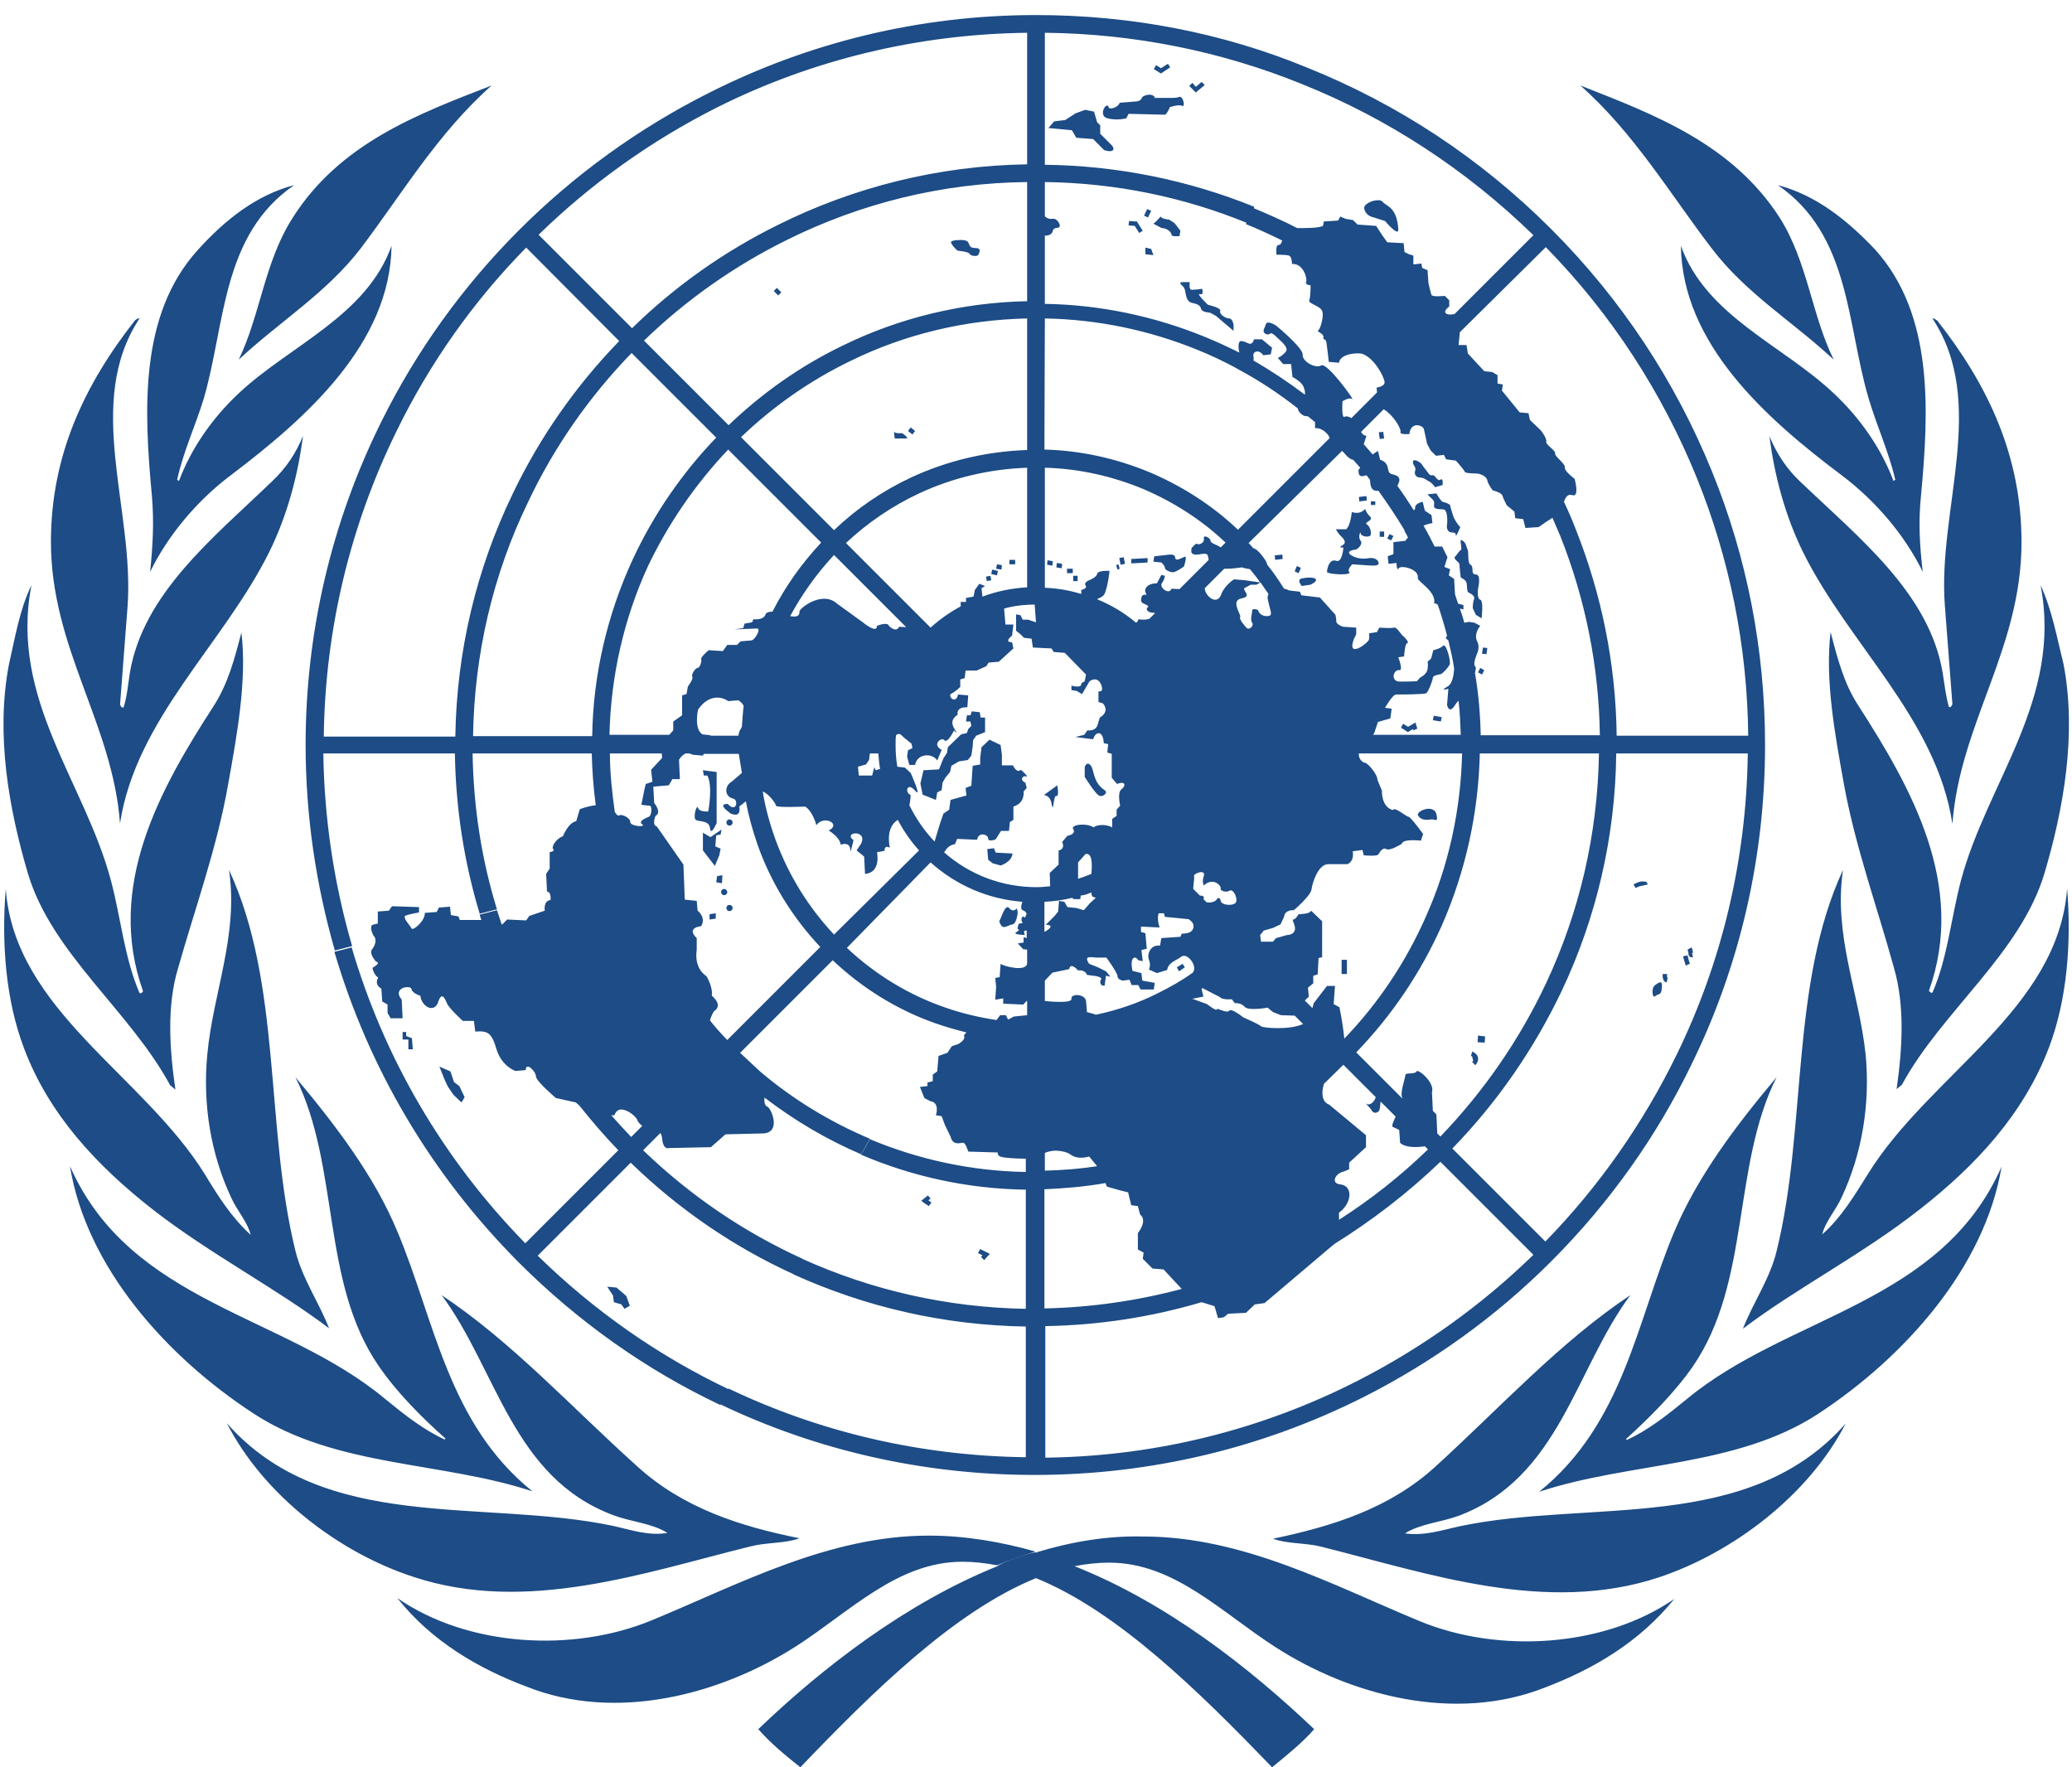 <?xml version="1.0" encoding="UTF-8"?>
<!-- Generator: Adobe Illustrator 21.0.0, SVG Export Plug-In . SVG Version: 6.00 Build 0)  -->
<svg version="1.1" id="Layer_1" xmlns="http://www.w3.org/2000/svg" xmlns:xlink="http://www.w3.org/1999/xlink" x="0px" y="0px" viewBox="0 0 467.8 399" style="enable-background:new 0 0 467.8 399;" xml:space="preserve">
<style type="text/css">
	.st0{fill:#1D4C86;}
</style>
<path class="st0" d="M233.9,3.4c-26.5,0-51.5,6.3-73.7,17.5C128.1,37,101.9,63.2,86,95.4c-11.2,22.6-17,47.5-17,72.7  c0,16,2.3,31.5,6.6,46.5l3.9-1c-4.1-14.1-6.3-28.8-6.5-43.5h29.7c0.2,12.5,2.1,24.6,5.6,36.2l3.9-1c-3.5-11.3-5.3-23.1-5.5-35.2  h26.9c0.1,4,0.4,7.9,0.9,11.7c-1.9,0.2-3.6,0.9-3.6,0.9l-0.8,2.7c-1.8,0.3-3,3.4-3,3.4c-1.5,0.5-2.7,2.4-2.2,2.9  c0.5,0.5-0.8,0.7-0.8,0.7v3.7l-0.8,1.2l0.2,4c1,0,0.8,1.9,0.8,1.9c-1.7,0.2-1.3,2.4-1.3,2.4l-3.5,1.2l-0.7,1l-4.3-0.2l-1.2,1.2l0,0  c-0.4-1.1-0.7-2.2-1.1-3.3l-3.9,1c0.1,0.4,0.2,0.8,0.4,1.2h-4.9l-0.3-0.8l-1.7-0.3l-0.2-1.9l-2.5,0.2l-0.5,1l-2.7,0.2  c0.2,1.7-2.7,4.2-3,3.5c-0.3-0.7-2.2-2.5-1.3-2.9c0.8-0.3,3-0.7,3-0.7v-1.2l-6.1-0.2l-0.7,1l-2.5,0.2v2.7l-1.2,0.3  c-0.8,0.5,0.2,2.4,0.2,2.4c1.2,1.2-0.2,3-0.2,3c-1,1,0.8,2.9,0.8,2.9c1.3,0.3-0.8,1.4-0.8,1.4c0.3,1.7,1.3,2.2,1.3,2.2  c-1,1.7,0.7,2.5,0.7,2.5l0.2,2.9l1.2,0.7v1.9l0.7,1.2h2.7l-0.2-4.2c-2.3-2.7,2-3.4,2.2-2.4s2,1.5,2,1.5c0.3,2.5,3.1,4,4,1.5  c0.8-2.5,1.5-1,2,0.2s3.6,4,3.6,4h2.5l0.3,2.4c2.8-0.2,3.7,0.2,4.8,4c1.2,3.9,4.3,4.9,4.3,4.9l2.3-0.2c0-2,2.3,0.3,2.3,1.4  s4.5,4.9,4.5,4.9l4.5,1l0.8,0.7c2.8,3.5,5.7,6.9,8.8,10.1l-21,21c-18.6-19-31.9-41.9-39.2-66.8l-3.9,1c7.7,26.2,21.8,50.2,41.6,70.1  c13.4,13.4,28.8,24.3,45.5,32.2l2-3.5c-15.8-7.5-30.3-17.6-43.2-30.2l21-21c10.9,10.6,23.4,19.1,36.8,25.2l2-3.5  c-13.2-6-25.3-14.2-36-24.5l3.9-3.9c0.2,0.4,0.4,0.8,0.4,1.4c0.3,2.5,1.5,2,1.5,2l9.5-0.2l3.3-2.9l8.5-0.2c4.3-0.2,1.7-6.1,0.8-6.1  c-0.5-0.4-0.6-1.2-0.5-2c6.8,5.2,14.1,9.5,21.8,12.8l2-3.5c-9-3.8-17.4-8.9-24.8-15.2l-4.5-4.2l20.9-20.9  c6.8,6.4,14.6,11.2,23.1,14.2c2.3,0.8,4.7,1.5,7.1,2.1c-0.4,0.4-0.7,0.7-0.5,0.9c0.3,0.8-1.3,1.7-1.3,1.7l-1.5,0.5l-1,1.5l-2,0.7  l-0.3,3.5l-1,0.7v1.5l-1.2,0.3v0.8l-1.7,0.2l1,2.5l1.3,0.7c2.3,0.3,1.3,3.2,1.3,3.2l1.3,0.2l0.7,1.9l1.3,2.7c0.5,2,2,1.5,2.7,1.4  c0.7-0.2,1.3,2,1.3,2l6.7,0.2c0,0-0.3,0.7,0.8,1c0.6,0.2,3.2,0.4,5.5,0.4v3c-12.3-0.2-24.2-2.8-35.2-7.4l-2,3.5  c11.7,5,24.2,7.7,37.2,7.9v26.9c-17.7-0.3-34.8-4.2-50.5-11.3l-2,3.5c16.3,7.4,34,11.5,52.5,11.8V329c-23.6-0.3-46.4-5.6-67.1-15.5  l-2,3.5c21.9,10.5,46.1,16,71.1,16c26.2,0,51.5-6.1,74.3-17.6c15.4-7.8,29.7-18,42.3-30.6c13.2-13.2,23.9-28.3,31.8-44.7l0,0  c10.8-22.1,16.5-46.6,16.5-71.9c0-21.5-4.1-42.4-12-61.8c-8.2-20.2-20.4-38.8-36.3-54.7c-16-16-34.6-28.2-55-36.4v0  C276.1,7.4,255.3,3.4,233.9,3.4L233.9,3.4z M231.9,7.4v29.7c-20.1,0.3-39.2,5.2-56.1,13.6c-12.2,6-23.4,13.9-33.1,23.4l-21.1-21.1  c11.9-11.6,25.5-21.3,40.4-28.8C183.4,13.5,207.2,7.7,231.9,7.4z M235.9,7.4c20.2,0.2,39.9,4.2,58.1,11.6l0,0  c19.2,7.7,36.9,19.2,52.2,34.1l-17.8,17.8c-0.6,0.1-1.3,0.2-1.7,0c-1.2-0.5,0.5-1.7,0.5-1.7v-1.4l-1-1c0,0-2.8,0.3-3-0.2  c-0.2-0.5-0.7-2.7-0.7-2.7l-0.2-2.9l-1.2-0.5l-0.2-1l-1.8,0.2v-2l-1-0.3l-1-0.5l-0.2-2l-3.7-0.2l-1.2-1.7l-1.3-2l-4.2-0.3l-1-1  l-1.7-0.3l-1.2-0.5l-0.5,0.9l-3.2,0.2l-0.2,1c-1,0.5-3.7,0.5-5.8,0.5c-3.3-1.7-6.7-3.2-10.1-4.6l-1.5,3.7c2.8,1.1,5.5,2.4,8.2,3.7  c-0.2,0.6-0.4,1-0.8,1c-0.8,0-0.5,2.2-0.5,2.2s2.2,0,2.8,0.2c0.7,0.2,0.7,1.9,0.7,1.9c2.5-0.2,3.5,3.2,3.2,4c-0.3,0.8,1,0.8,1,0.8  s0,2.7-0.3,3.4c-0.3,0.7,2.2,1.2,2.8,2.2c0.7,1-0.3,4.4-0.8,4.6c-0.5,0.2,1.3,0.7,1.2,1.5c-0.2,0.9,0.5,0,0.7,1.4  c0.2,1.3,0.5,4.2,0.5,4.2l2.3,0.2c0.3-2.2,4.6-2.3,5.3-2c2.8,1,5,5.4,5,6.4s-1.8,1.2-1.8,1.2l0.1,1.1l-5.8,5.8  c-0.6-0.4-1.2-0.5-1.5-0.3c-0.8,0.5-0.5-3.5-0.5-3.5s1.5-1,2.2-0.5c0.7,0.5-5.7-8.4-7-7.6c-1.3,0.8-4.3-0.9-4.2-2.4  c0.2-1.5-6-6.6-6-6.6s-2-1.3-2.3-0.3c-0.3,1-1,1.7,0,2.2c1,0.5,0.8-0.8,2,0.3c1.2,1.2,3.3,2.7,2.5,3.7c-0.8,1-1.8,1.4-1.8,1.4  l1.2,1.4h1.8l0.3,2.9c0,0,2,1,2.5,2.2c0.3,0.8,0.4,1.3,0.3,1.8c-3.7-2.8-7.6-5.4-11.6-7.7c0-0.3,0.1-0.6,0-0.9  c-0.3-1.2,1.3-1.7,2.2-0.3l1.7-0.2l0.3-1.5l-2.3-1.9h-1.8c0,0-0.2,1.4-1.3,0.9c-1.2-0.5-0.5-0.3-1.5-0.5c-0.9-0.1-0.7,1.7-0.5,2.6  c-2.6-1.3-5.2-2.5-7.9-3.6c-11.3-4.6-23.5-7.2-36-7.4V53.2c1.1,0,1.5-0.4,1.7-0.8c0.2-0.7,0.3-0.9,1.3-1c1-0.2-0.2-2.2-1.2-2  c-0.7,0.1-1.4-0.1-1.8-0.6v-7.7c16,0.2,31.4,3.4,45.8,9.3l1.5-3.7c-14.8-6-30.8-9.3-47.3-9.5L235.9,7.4z M263.7,14.4l-1.6,1  l-1.1-0.7l-0.5,0.9l1.3,0.8l0.3,0.2l0.3-0.2l1.8-1.2L263.7,14.4z M271.3,18.5l-1.3,1.1l-0.8-0.9l-0.7,0.7l1.2,1.2l0.3,0.3l0.3-0.3  l1.7-1.4L271.3,18.5z M111,19.3c-16.5,6.4-34.3,13-45,30c-6.3,9.9-7.2,21.7-12.1,31.9c9.2-8.6,19.8-15,27.6-25.2  C90.8,43.7,98.9,30,111,19.3L111,19.3z M356.8,19.3C368.9,30,377,43.7,386.4,56c7.8,10.3,18.4,16.6,27.6,25.2  c-5-10.2-5.9-22-12.1-31.9C391.1,32.4,373.3,25.8,356.8,19.3L356.8,19.3z M259.8,21.4c-0.8-0.1-1.9,0.3-2,0.7  c-0.2,0.7-1.2,0.8-1.2,0.8l-3.8,0.3c-0.3,1-2.3,1.7-2.5,1c-0.4-1.5-2.5,1.9-0.3,2.5s4.3,0,4.3,0l0.5-1l8.3,0.2c0.7-0.7,1-1.7,1-1.7  s2-0.7,2.8-0.3s0.2-2.4-0.7-2c-0.8,0.3-2.5,0.2-2.5,0.2h-3C260.7,21.7,260.3,21.5,259.8,21.4L259.8,21.4z M245,24.8l-2.2,0.8  l-2.3,1.5l-2.5,0.3l-1.3,1.5l5.3,0.5l1,1.7l3.8,0.3l2.5,2.5c2.2,0.7,2.7-0.3,1.3-1.5l-2.2-2.2v-1.9l-0.7-0.7l-0.7-2.4L245,24.8z   M231.9,41.1V68c-14.5,0.3-28.8,3.7-41.8,10.1c-9.5,4.6-18.1,10.7-25.6,17.9l-19.1-19.1c9.6-9.3,20.5-16.9,32.2-22.7h0  C194.3,45.9,212.7,41.3,231.9,41.1L231.9,41.1z M66.4,41.8C58,44,50.9,49.5,44.6,56.5C31.4,71.1,32.5,92.7,34.3,112  c0.5,6,0.2,11-0.4,17.1c4-8.2,10.5-16,18.2-21.8c17.2-13,36-29.8,36.3-51.8c-5.7,15.9-23,22.5-34.5,33.3  c-6.1,5.7-10.8,12.6-13.5,19.8l-0.4-0.3c1.4-6.4,4.1-12.1,6-18.3C50.9,73.2,50,53.1,66.4,41.8L66.4,41.8z M401.4,41.8  c16.4,11.3,15.5,31.4,20.5,48.2c1.8,6.1,4.5,11.9,6,18.3l-0.4,0.3c-2.7-7.2-7.4-14.1-13.5-19.8c-11.5-10.9-28.8-17.4-34.5-33.3  c0.3,22.1,19.1,38.9,36.3,51.8c7.7,5.8,14.3,13.6,18.3,21.8c-0.7-6.1-1-11.2-0.4-17.1c1.8-19.3,2.9-40.9-10.3-55.6  C416.9,49.5,409.8,44,401.4,41.8L401.4,41.8z M311.1,45.2c-1.3,0-3.3,0.9-3.1,1.9c0.2,0.9,0.8,1.7,2.2,2l2.5,0.8c0,0,3.1,3.7,3,1.9  c-0.3-5.1-2.7-5.2-3.5-6.2C312,45.3,311.6,45.2,311.1,45.2L311.1,45.2z M259,47.2l-0.7,1.5l0.9,0.4l0.7-1.5L259,47.2z M262.1,48.9  c-0.1-0.1-1,1.2-1.7,1.6c0.8,0.4,1.9,1,1.9,1c1.3,0,2.2,1,2.2,1.5c0,0.5,1.8,0.3,1.8,0.3l0.2-1.2l-1.3-1.7l-1.2-0.8  C264,49.6,262.1,49.4,262.1,48.9C262.1,48.9,262.1,48.9,262.1,48.9L262.1,48.9z M254.9,49.9l-0.1,1l1.4,0.1l1,1.6l0.8-0.5l-1.2-1.9  l-0.1-0.2l-0.2,0L254.9,49.9z M216.4,54.2c-0.9,0-1.7,0.2-1.7,0.5c0.2,0.8,1.5,1.9,1.5,1.9s2.5,0.2,2.7,0.7c0.2,0.5,1.8,0.7,2,0.2  c0.2-0.5,0.8-1.5-0.7-1.5c-1.5,0-1.2-0.8-1.7-1.4C218.3,54.3,217.4,54.1,216.4,54.2L216.4,54.2z M349,55.8  c14.9,15.2,26.3,32.9,34.1,52.1c7.4,18.3,11.4,38,11.6,58.2h-29.7c-0.2-16.2-3.4-31.9-9.2-46.5c-0.8-2.1-1.7-4.2-2.7-6.3  c0.3-0.9,0.8-1.9,1.9-1.5c1.7,0.5,0.5-3.7,0.5-3.7s-2.3-1.7-2.2-2.5c0.2-0.9-2.3-2.5-2.2-3.2c0.2-0.7-2.2-2-2-2.7  c0.2-0.7-1.2-2.5-1.2-2.5l-2.5-2.4l-0.3-1.5l-2-0.2l-4-4.9l0.2-1.4l-1.2-0.2v-1.9l-1.2-0.7l-1.8-0.2l-3.7-4l-0.3-1.9h-1.8l0.3-2.9  L349,55.8z M258.6,55.9v1.5l1.8,0.2l-0.5-1.4L258.6,55.9z M118.8,55.9l21,21.1c-9.8,10.1-18,21.8-24.1,34.6  c-8,16.6-12.6,35.1-12.9,54.7H73.1c0.3-24.3,6-47.7,16.4-68.9C97,82,106.9,68,118.8,55.9L118.8,55.9z M266.8,63.7  c-0.2,0-0.3,0.1-0.3,0.2c0,0.5,0.7,0.5,1,1.5c0.3,1,0.2,2.7,1.7,3s1.8,0.7,2,1.4c0.2,0.7,2,0.8,2,0.8l1.3,0.7l4,3.4v-1.4  c0,0-0.2-1.4-1-1.4s-2.3-1-2-1.7c0.3-0.7-2.8-1.4-2.8-1.4s-2.8-2.7-1.8-2.4c1,0.3,0.5-1.2,0.5-1.2s-2,0.3-2.5,0.2  c-0.5-0.2-0.3-1.7-0.3-1.7S267.3,63.7,266.8,63.7L266.8,63.7z M175.4,65l-0.7,0.7l1,1l0.7-0.7L175.4,65z M31.5,71.9  c-0.4-0.1-0.7,0.2-1,0.4c-11.4,14.5-19,30.5-19,50c0,24.1,13.9,41,15.6,63.6c3.6-23.6,23.4-40.5,33.7-61.3c4-8.1,6.5-17.3,7.6-26.2  c-1.5,3.8-3.8,7.3-7,10.3C48.1,121.5,32.3,134,29.3,152c-0.4,2.6-0.6,5.2-1.4,7.7c-0.6,0.2-0.6-0.4-0.8-0.6l1.7-22.2  C30.4,115.1,18.9,91,31.5,71.9z M436.3,71.9c12.6,19.1,1.1,43.2,2.8,64.9l1.7,22.2c-0.2,0.2-0.2,0.8-0.8,0.6c-0.7-2.5-1-5.1-1.4-7.7  c-3-17.9-18.8-30.4-32.1-43.1c-3.1-2.9-5.4-6.4-7-10.3c1.1,8.9,3.6,18.1,7.6,26.2c10.3,20.8,30.1,37.6,33.7,61.3  c1.7-22.7,15.6-39.5,15.6-63.6c0-19.5-7.6-35.5-19-50C437,72.2,436.7,71.8,436.3,71.9L436.3,71.9z M231.9,71.9v29.7  c-9.1,0.3-18,2.4-26.2,6.2c-6.4,3-12.3,7-17.4,11.9l-21-21c7.3-7,15.6-12.8,24.7-17.2C204.2,75.5,217.8,72.2,231.9,71.9z   M235.9,71.9c12,0.2,23.7,2.7,34.5,7.1h0c3,1.2,5.9,2.6,8.7,4.1c0.1,0.1,0.3,0.2,0.5,0.3c4.7,2.5,9.2,5.5,13.4,8.8v0  c0.2,1.2,1.5,1.7,1.5,1.7l0.8,0.1c0.5,0.4,1.1,0.9,1.6,1.3v1.4c1.2-0.3,3,1.1,3.3,2.2l-20.7,20.7c-5.9-5.6-12.7-9.9-20-13  c-7.5-3.1-15.5-4.9-23.7-5.1L235.9,71.9z M142.6,79.7l19.1,19.1c-7.7,8-14.1,17.3-18.8,27.4l0,0c-5.8,12.5-9,26.2-9.2,40h-26.9  c0.3-18.6,4.5-36.5,12.4-52.8C125,101.1,132.9,89.7,142.6,79.7L142.6,79.7z M312.4,92.4c2.3,1.4,4,4.5,3.8,5.1c-0.3,0.7,2,0.5,2,0.5  c0.3-3,3.2-2,3.3-1c0.2,1,0.7,3.2,0.7,3.2l0.8,1.5l1.2,1.2l1.8-0.2l0.5,1l2.2,0.3c0,0,1.8,2,2,2.5c0.2,0.5,2.7,0.3,3.3,0.5  c0.7,0.2,1.7,0.7,1.8,1.5c0.2,0.9,1.2,2.2,1.2,2.2s2,0.5,2.2,1.2c0.2,0.7,1,2.2,1,2.2l1.7,1.4l0.2,1.5l1.8,0.2l0.5,2l3-0.2l1.7-1.2  c0.5-0.3,1-0.6,1.4-0.9c0.6,1.4,1.2,2.8,1.8,4.2c5.6,14.1,8.7,29.3,8.9,44.9h-26.9c-0.1-4.8-0.5-9.5-1.3-14.1c0.2-0.7,0.3-1.3,0-1.5  c-0.5-0.5,0.5-2.9,0.5-2.9s0.7-1.4,0-2.7c-0.7-1.4,0.2-2.9,0.7-3.5l-1.3-0.7l-1.3-0.2l-1,0.2c-0.3-1.1-0.6-2.1-1-3.2v0l0.8,0.2v-1  l-1.2-0.3c-0.2-0.7-0.5-1.4-0.7-2.1l-0.2-3.5l-1.2-0.8l0.3-1.4l-1.3-0.5l0.7-2.2l-1.2-2.4h-1.7c-0.8-1.6-1.6-3.2-2.5-4.7  c0.2-0.1,0.4-0.2,0.7-0.3c0.9-0.2,1.2-0.3,1.3-0.3l-0.2-1.8l-1.5-1l-0.5-2c0,0-1.8,0.3-1.7,1.4c0,0.2-0.1,0.4-0.3,0.5  c-1.2-1.9-2.4-3.7-3.7-5.5c0-0.1,0.1-0.2,0.1-0.3c0.7-1.2,0.3-1.9-0.8-2.2c-1.2-0.3-1.2-0.3-1.5-1.7s-1.7-1.7-1.7-1.7l-0.5-2  l-1.2,0.8c-0.7-0.8-1.3-1.5-2-2.3l0.6-1.9c-0.7-0.1-1-0.5-1.2-0.9L312.4,92.4z M205.6,96.5l-0.6,0.8l1,0.8l0.6-0.8L205.6,96.5z   M201.8,97.2L202,99h2.5c1,0-0.8-1.2-0.8-1.2S201.6,98,201.8,97.2L201.8,97.2z M312.3,97.5l-1,0.1l0.2,1.5l1-0.1L312.3,97.5z   M164.4,101.5l21,21c-4.4,4.7-8.1,9.9-11,15.6c-0.7,0-1.4,0.1-1.6,0.7c-0.5,1.3-2.7,1-2.7,1l-0.3,0.7l-1.7,0.3l-0.3,1l-2,0.3l5-0.2  c1.3-0.2-0.5,2.9-1.3,2.7l-2.3,0.2l-0.8,0.8h-2.2l-1,1.4l-3.2-0.2c0,0-1.8,1.5-1.7,2c0.2,0.5-0.3,2-0.8,2s-1.5,1.5-1.2,2  c0.3,0.5-1,2.2-1,2.2l-0.3,1.7l-1,0.3v4.5l-2,1.4v2l-0.9,1h-13.5c0.3-13.4,3.3-26.3,8.7-38.1v0C150.8,118.4,156.9,109.4,164.4,101.5  L164.4,101.5z M303,101.8c0.7,0.6,0.7,0.9,1.6,1.6c0.3,0.2,0.6,0.4,0.9,0.4c0.5,0.6,1.1,1.2,1.6,1.8l-0.4,0.5c0,1.9,0.9,1.4,1.8,1.2  c0.3,0.3,0.5,0.7,0.8,1c0.1,1.1,0.1,2.7,1.9,2.5h0c2.1,2.9,4.1,5.9,5.9,8.9l0,0.2h0c0.3,0.5,0.6,1,0.8,1.5c-0.4,0.3-0.6,0.7-0.6,0.7  l-2.7,0.3v2.7l-1.3,0.5l0.2,1.7l1.8-0.2c0,0,0,2,0.5,1.2c0.5-0.8,4.7,0.2,4.3,2.2c-0.1,0.8,4.2,3,3.7,5.7c0.3,0,0.6,0.2,0.8,0.3  c0.8,2.3,1.5,4.7,2.1,7l-0.3,0.6c0,0,0.3,0.2,0.6,0.5c0.5,2.1,1,4.2,1.3,6.3c-0.1,1.9-0.5,3.6-1.5,4.1c-2,1.2,0.2,0.5,0.2,0.5  l-0.3,3.7c0.5,1.7,1.3,0.8,1.8,0c0.3-0.5,0.5-0.7,0.8-1c0.3,2.5,0.4,5.1,0.5,7.7H310c0.1-0.1,0.3-0.5,0.3-0.5l0.8-2.4l2.8-0.8  l0.3-2.2l-1.5-0.2c0,0,1.7-3,2.5-3s6.3,0,6.8-0.3c0.5-0.3,1.5-3,1.5-3.5s1.3-0.7,1.8-0.8c0.5-0.2,1.7-1.5,2-2.2  c0.3-0.7-0.8-4.9-1.5-4.2c-0.7,0.7-2.2,1-2.2,1l-0.5,1.9l-0.8,0.7c0,0,0.2,0.5,0,1.7s-1.7,1.9-1.7,1.9l-0.7,0.8c0,0-4,0.2-4.5,0  c-1.5-0.7-0.5-2.7,0.5-2.5c1,0.2-0.2-2.9-0.2-2.9l1.3-0.2c0,0,0.2-3,0.7-3s-0.2-1-0.8-1.5c-0.7-0.5-1.5-2.2-2.2-2  c-0.7,0.2-3.3,0-3.3,0l-0.5,1l-1.8,0.3c0,0,0.2,1.3-0.2,1.7c-1,1.2-4.8,3.7-3.2-0.5l0.5-1v-1.5l-3-0.2c0,0-1.5-0.5-1.5-1.2  c0-0.7-0.2-1.5-0.2-1.5l-3.5-3.9l-4.2-0.5l-0.3-0.8l-2.5-0.3c-0.3-0.2-0.7-0.3-1.1-0.4c-1.2-1.9-2.4-3.7-3.8-5.4  c0-0.1-0.1-0.3-0.1-0.4c-0.2-0.6-2-3.2-3-3.3c-0.4-0.4-0.7-0.8-1.1-1.2L303,101.8z M319.3,103.9c-0.2,0-0.3,0.2-0.3,0.5  c0,0.7,0.8,1,0.5,1.9c-0.3,0.8,0.3,1.5,1,1.5c0.7,0,1.2,0.3,1.8,0.7c0.7,0.3,1.2,0.8,1.7,1.5l1.7-0.5c0,0,0.2-1.7-0.5-1.2  c-0.7,0.5-1.2-1.2-1.8-1c-0.7,0.2-1-0.7-1.7-1.5c-0.7-0.8-0.5-1-1.3-1.5C319.9,104,319.6,103.9,319.3,103.9L319.3,103.9z   M231.9,105.6v27c-3.5,0.2-6.9,0.9-10.1,2.1h0l-0.2-1.9l0.8-0.5l-1.3-0.5l-1,1.4l-0.3,1.5l-1.7,0.3v0.9h-1.2v1  c-2.4,1.3-4.7,2.9-6.8,4.8l-19.1-19.1c4.9-4.6,10.5-8.4,16.5-11.2h0C215.2,107.8,223.5,105.9,231.9,105.6L231.9,105.6z M235.9,105.6  c7.7,0.2,15.2,1.9,22.2,4.8c6.8,2.9,13.1,6.9,18.6,12.1l-1.1,1.1c-0.5-0.5-2.3-0.9-2.3-1.5c0-0.7-1.7-1.5-1.5-0.5  c0.2,1-1.2,1.5-1.5,1.2c-0.3-0.3-1.3,1-1.3,1c0,0.5-0.3,1.2,0.7,1.4c1,0.2,2.8-0.7,3,0.3c0.1,0.3,0.1,0.6,0.2,0.9l-6.6,6.6  c-0.9,0-1.8-0.1-1.8-0.1c-0.5,1.5-2.8-0.2-2.2-1.2c0.7-1,0.7-1.7,0.7-1.7l-0.8-0.2l-1,1.9c-2.3,0-3,1.4-2.5,2.2c0.5,0.9-0.7-0.2-1,1  s0.2,1.2,1.2,1.7c1,0.5-0.5,0.5,0.2,1.3c0.4,0.5,1.4,0.4,1.7,0.5l-1.3,1.3c-1.2,0.4-2.5,0.1-2.5,0.1c0,0.3-0.2,0.6-0.5,0.8  c-2.6-2.2-5.6-4-8.8-5.3c0.5-0.4,1.4-0.4,1.8-1.5c0.7-1.9,1-4.9,1-4.9s-2.7-0.2-2.8,0.7c-0.2,0.8-1.8,1.4-1.8,1.4s-1.3,0.5-0.8,1.2  s-1,1-1,1s0.1,0.5,0,0.9c-2.6-0.8-5.4-1.3-8.2-1.4L235.9,105.6z M324.3,111.4l-2,0.2c0.5,0.7,1.5,1.2,1.5,1.9c0,0.7-0.3,1.2,0.7,1.4  c1,0.2,1.7-0.2,2,0.7c0.3,0.8,0.3,2.2,0.2,2.9c-0.2,0.7,0.2,1.7,1,1.7s1,0.2,1,0.7s1-1.9,1-1.9c-0.8-0.7-1.5-2.2-1.5-2.2  s-0.8-2.4-0.8-2.7c0-0.3-1.2-0.7-1.7-0.8C325.1,112.9,324.3,111.4,324.3,111.4L324.3,111.4z M308.5,112l-1.7,0.2l0.1,1l1.7-0.2  L308.5,112z M309.5,113.2v0.8h1v-0.8H309.5z M308.2,114.9c0,0-1,1.4-3,0.7c0,0-0.3,3.2-1.3,3.9h-2.3c0,0,0.5,0.9,1,1.4  c0.5,0.5,1.7,1.5,0.5,2.2c-1.2,0.7,0.2,0.5,0.2,0.5s-0.2,3.6-1.7,3c-1.5-0.5-2,1.9-2,2.5s5.9,0.9,5,0c-0.5-0.5,0.7-1.7,0.7-1.7  s4,0.3,4.8,0.3s1.5-0.2,1-1c-0.5-0.9-2-0.7-2-0.7s-2,0.5-3.8-0.5c-1.8-1,0.3-1.4,0.7-1.4s1.8-1.2,1.2-2c-0.7-0.8,0-2.4,0-1.7  c0,0.7,1.8,1,2.2,0.5c0.3-0.5,0-2-0.8-2.5c-0.8-0.5,1.5-0.8,0.8-1.7C308.5,115.9,308.2,114.9,308.2,114.9L308.2,114.9z M311.5,120  v1.2h1V120H311.5z M313.7,120.6l-0.5,1l0.9,0.4l0.5-1L313.7,120.6z M329.9,121.9c-0.4,0.1,0.3,2-0.1,2.3c-0.5,0.3-0.8,1-1.3,1.5  c-0.5,0.5,1,1.2,1,1.7c0,0.5,0.3,3,0.3,3s1.2,0.5,1.3,1.2c0.2,0.7,0,2,0.5,2.2c0.5,0.2,1.5,0.8,1.2,1.5c-0.3,0.7-0.3,2-0.3,2  l0.7,1.5l1.3,0.8c0,0,0.5-4-0.3-4.2c-0.8-0.2-0.5-2.5-0.5-2.5s0.8-3.2-0.5-3.2s-0.3-1.7-1.2-2.2c-0.8-0.5-0.3-2.9-0.7-3.5  c-0.3-0.7-0.3-1.5-1.2-2C330,121.9,329.9,121.9,329.9,121.9z M289.5,125.2l-1.7,0.2l0.1,1l1.7-0.2L289.5,125.2z M264.3,125.2  c-0.5,0-1,0.1-1,0.1l-2.7,0.3l-0.2,1.2l1.8,0.2c0,0,0.8,0.7,0.8,1.2c0,0.5,1.2,1,1.8,1c0.7,0,2.5-1.3,2.5-1.3s0.8-2.4,0.2-2.2  c-0.7,0.2-2,1.2-2.2,0.2C265.4,125.4,264.8,125.2,264.3,125.2L264.3,125.2z M188.3,125.3l16.3,16.3l-1.6-0.1  c-0.7,1.5-2.3-0.2-2.3-0.2c-0.3-1-2.7,0-2.7,0c0,1.9-3.2-0.8-3.2-0.8l-5.8-4.2c-3.3-3-8.3,0.9-8.5,1.7c0.1,1.3-1,1.3-2.1,1.1  C181.1,134.1,184.4,129.5,188.3,125.3L188.3,125.3z M253.7,125.8l-1,0.2l0.3,1.5l1-0.2L253.7,125.8z M259.1,126l-3.7,0.2l0,1  l3.7-0.2L259.1,126z M227.9,126.4v1h1.3v-1H227.9z M236.5,126.5l-0.1,1l1.2,0.2l0.1-1L236.5,126.5z M238.6,127.1l-0.1,1l1.2,0.2  l0.1-1L238.6,127.1z M225.1,127.4l-0.2,1l1.2,0.2l0.1-1L225.1,127.4z M252.5,127.4l-0.5,0.2l0.3,1l0.5-0.2L252.5,127.4z   M292.8,127.8l-0.5,1.2l0.9,0.4l0.5-1.2L292.8,127.8z M280.4,128.1c0.6,0.2,1.2,0.3,1.8,0.4c0.8,1,1.6,1.9,2.3,3l-2.1-0.3l-1.3-0.2  l-2.5-0.2c-2.5,1.7-3,3.7-3,3.7c-1.1,2.2-3.6-0.1-3.6-1.7l4.4-4.4c0.3,0,0.5,0,0.8,0C278.3,128.4,280.4,128.1,280.4,128.1  L280.4,128.1z M240.9,128.4v1h1.3v-1H240.9z M224,128.6l-0.2,1l1.3,0.3l0.2-1L224,128.6z M223.6,130l-1,0.2l0.2,1l1-0.2L223.6,130z   M243.3,130l-1,0l0,1.2l1,0L243.3,130z M295.7,130.4c-0.7,0-1.3,0.1-1.8,0.2c-0.8,0.2-0.7,0.8,0,1.7l2-0.3c0,0,1.5-0.7,1.2-1.2  C296.9,130.5,296.3,130.4,295.7,130.4L295.7,130.4z M284.6,131.5c0.6,0.9,1.2,1.8,1.8,2.6c-0.2,0.4-0.3,1-0.1,1.5  c0.5,2.5,1.3,3.5-0.3,3.5c-1.7,0-2-1.4-2-1.4s-1.3-0.5-1.3,0.2c0,0.7-0.5,2,0,2.7c0.5,0.7-0.7,1.7-1.2,1.2c-0.5-0.5-1.8-2-1.5-2.5  c0.3-0.5-2.3-3.7,0.3-4.2c2.7-0.5-0.2-2,0.8-2.4l1.3-0.7h1.3L284.6,131.5z M7.1,132.1c-2.7,5.6-3.7,11.9-5.1,18  c-3,15.8,0,32.5,4.3,47.1c5.4,18.1,23.1,31.1,32.1,47.8l1.2,1c-1.3-9-2-18.8,0.6-27.4c3.9-13.8,8.8-27.2,11.3-41.5  c2-11.1,4.3-23.6,3-34.3c-1.5,5.8-3,11.5-6.2,16.5c-12.1,18.7-24.5,40.7-16,64.5c-0.2,0.3-0.5,0.6-0.8,0.4  c-3.4-7.9-4.2-16.8-6.4-25.2C19.2,176.6,2.1,157.9,7.1,132.1L7.1,132.1z M460.7,132.1c5,25.8-12.1,44.5-18,66.8  c-2.2,8.4-3,17.4-6.4,25.2c-0.3,0.2-0.6-0.2-0.8-0.4c8.5-23.8-3.9-45.7-16-64.5c-3.2-4.9-4.7-10.7-6.2-16.5c-1.3,10.8,1,23.2,3,34.3  c2.6,14.3,7.5,27.7,11.3,41.5c2.5,8.6,1.9,18.3,0.6,27.4l1.2-1c9-16.6,26.8-29.6,32.2-47.8c4.3-14.5,7.3-31.3,4.3-47.1  C464.4,144,463.3,137.7,460.7,132.1L460.7,132.1z M233.6,136.5l0.3,4l-1.8-0.6h-1.2l-0.5-1l-1-0.2v3.7l1,0.8l0.8,0.8l1.7,0.2l0.3,2  l4.2,0.2l0.5,0.8l2.5,0.2l4.8,4.9l-0.3,1.5l-0.8,0.5c0.3,1.2-2.2,0.5-2.2,0.5v1l1.2,0.2l1.2,0.7l1.7-2.9c1.8-1.2,2.7,0.5,2.8,1.5  c0.2,1-0.8,0.8-0.8,0.8v2.4l1,0.3c1.7,2-0.7,3.2-0.7,3.2l-0.5,1.7c-0.5,1.5-2.3,1.2-2.3,1.2l-0.7,1l-2,0.5l4,0.5  c0.4-1.4,1.4-1.7,1.9-1c0.5,0.7,0.5,1.9,0.5,1.9l1,0.2l-0.2,1.9l1,0.3v5.4l1.2,1.4c2-0.8,2,0.5,1,1.2c-1,0.7-0.3,3.7-0.3,3.7  l-0.8,0.9v1.4l-1,0.7v1.9c-1.7-0.9-3.7-0.5-4.2,0c-1.5-1-4.7-0.7-4.7,0.2c1,1.4-1.2,1.7-1.2,1.7l-1.2,1.4c0.8,1.7-0.8,1.9-0.8,1.9  v3.2l-2,1.9l0.1,3c-1,0.1-2,0.2-3.1,0.2c-7.8,0-15.1-2.8-20.9-7.9c0.1,0,0.2-0.1,0.3-0.3c0.8-1.4,2.2-1.5,2.2-1.5l0.5-1.2l4.5,0.2  c0.3-1.9,2.5-1.2,2.5-0.3c0,0.9,1.7,0.2,1.7,0.2l1.2-1.9h1.8l0.2-2l0.8-0.5v-3c2.7-0.8,2.3-3.4,2.3-3.4l0.7-0.8l-0.3-1.2  c-1.3-0.5-0.7-1.7,0.2-1.4c0.8,0.3-1.2-1.5-1.2-1.5c-1,0.9-1.8-1-1.8-1h-2.5v-2.4l-0.3-2.2l-2.5-1.2l-1.8,1.7l-0.3,2.4v1.5l-1.7,0.3  l-0.3,4.5l-1.3,0.5l0.2,1.7l-1.8,0.5l-1.8,0.5l-0.3,2.2l-1.3,0.9l-0.7,2L211,190c-2.3-2.4-4.2-5.2-5.7-8.2c0.3-1.2,0.3-2.3,0.3-2.3  c-1.5-0.7-0.7-3,1-1c1.7,2-1-4-1-4l-1.3-1.2l-1.7-0.2c-0.3-1.6-0.4-3.3-0.4-5c0-0.7,0-1.4,0.1-2.1c0.5-0.5,1-0.2,1-0.2l1,0.9  l1.5,1.2l0.2,1l-1,0.5l-0.2,1.4l0.5,1.9h1.3c0.5-2.7,4-2.7,5-1l1-2.4c-2.3-1.2,0-3,0.6-2.2c0.7,0.9,2.2-2.2,2.2-2.2s1.2,1.5,0-0.5  c-1.2-2,0.8-3,0.8-3c-0.3-2,2.2-1.7,2.2-1.7l0.2-2.7l-2.3-0.2c-0.5,2.4-2.5,0.3-1.5-0.2c1-0.5,2-1.5,2-1.5v-1.7l1-0.3l0.2-1.7h2.5  l2.2-1l0.5-0.8l2.3-0.2l3.3-3l-0.3-1.4c-2,0,0-1.5,0-1.5l0.3-2.5h-1.8l-0.3-3.6C228.8,136.8,231.2,136.5,233.6,136.5L233.6,136.5z   M334.8,146.2l-0.2,1.4l1,0.1l0.2-1.4L334.8,146.2z M334.2,150.8l-0.5,1l0.9,0.5l0.5-1L334.2,150.8z M161.7,157.5  c1.6-0.1,2.7,0.8,2.7,0.8l2.3-0.2c0.6,0.4,1,0.8,1.2,1.3c-0.2,1.6-0.3,3.1-0.4,4.7c-0.2,0.4-0.4,0.7-0.4,0.7  c-0.2,0.3-0.3,0.8-0.4,1.3h-6.3l0-0.1l-1.8-0.2c-2-1.2-1-5.6-1-5.6C159,158.2,160.4,157.6,161.7,157.5L161.7,157.5z M219.4,160.6  l-0.3,0.9h-0.8l-0.2,1.4h1l0.2,1l-0.7,0.7l-0.3,0.9l-1.3,0.3l-3,2.9l-0.2,1.3l-0.8,1.2l-1,2.5l-3.5,0.2l-0.7,3l0.5,2.5l3,1.2  l0.3-1.7l1-0.5l0.2-1.7l0.7-1.2l1-1.2l0.3-1.4l1.7-1l2-0.3l0.8-1l0.3-2l0.1-1.5l0.7-1l2-0.8V162h-1l-0.2-1.2L219.4,160.6z   M323.7,161.6l-0.2,1l1.8,0.3l0.2-1L323.7,161.6z M319.6,163.1l-0.5,0.3l-1.2,0.7l-1.1-0.7l-0.5,0.9l1.3,0.8l0.2,0.2l0.2-0.1l1-0.6  l0.1,0.3l0.9-0.4l-0.3-0.9L319.6,163.1z M306.8,170.1h23.3c-0.3,12.7-3,25.3-8.2,36.9c-4.5,10.2-10.7,19.5-18.4,27.5  c-0.3-3.4-1.1-7.1-1.1-7.1l-1.3-0.7l0.3-4.1h-1.8l-3,3.9l-0.3,1.1l-1.7-1.7l0.9-0.9l-0.2-2l1.2-1v-1.7l1-0.3l0.2-3.7l0.8-0.2V208  l-2.5-2.4c-0.2,0.8-2.8,0.8-2.8,0.8s-0.7,1.2-1.2,1.2s0.7,1.5,0.3,2.5c-0.3,1-1.7,1-1.7,1l-2.5,0.7l-0.7,0.8h-2.7l-0.2-1.5  c0.3-0.3,0.5-0.6,0.8-1l2.1-0.6l1.7-0.8l0.8-1.7c0.2-1.7,2.2-1.5,2.2-1.5s3.8-3.2,4-4.7c0.2-1.5,1.5-5.7,3.8-5.7h4.3  c1.7-0.7,1.2-2.9,1.2-2.9l2.2-0.3l0.3,1.2c0,0,3,0.3,3.3-0.2c0.3-0.5,1-1.7,1.8-1.2c0.8,0.5,3.5-1.2,3.5-1.2  c0.2-1.2,4.3-0.7,4.3-0.7l0.5-1.5c0,0-2.8-3.9-3.3-3.9s-3.2-2.4-3.5-1.5c-2.7-0.7-2.5-4.4-2.5-4.4l-1-2.4c0-1.4-2.5-4.2-3-3.9  C307,171.7,306.7,170.8,306.8,170.1L306.8,170.1z M334.1,170.1H361c-0.3,18.5-4.5,36-11.9,51.8h0c-6,12.8-14.1,24.5-23.9,34.7  l-0.7-0.7l-0.2-4.3l-0.8-0.8l-0.2-4.2c0.7-2.2-3.2-5.4-3.5-4.7c-0.3,0.7-2.5,0.2-2.5,0.8c0,0.7-1.3,4-0.7,5.2c0,0.1,0,0.1,0.1,0.2  l-10.5-10.5c8.2-8.5,14.6-18.1,19.3-28.6v0C330.9,196.7,333.8,183.5,334.1,170.1L334.1,170.1z M364.9,170.1h29.7  c-0.3,24.3-6,47.4-16,67.9h0c-7.6,15.6-17.6,29.9-29.7,42.3l-21-21c10.3-10.6,18.5-22.6,24.7-35.6h0  C360.4,207.2,364.7,189,364.9,170.1z M137.7,170.1h11.7l0.1,1l-2.5,2.7l0.3,2.7l-1.5,0.5l-0.3,1.2l-0.7,3.5l1.7,0.2  c0.8-0.3,0.7,2.2,0,2.5c-0.7,0.3-2.5,1-1.5,1.7c1,0.7-2.7,0.5-2.7-0.5s-2-1.9-2.5-1.5c-0.3,0.2-0.7-0.3-1-0.8  C138.2,178.9,137.7,174.6,137.7,170.1L137.7,170.1z M154.8,170.1h0.8c0.4,0.1,0.8,0.3,0.8,0.3l2.3,0.2l0.2-0.4h7.9l0.7,4.3l-2.2,1.9  c-1.8,1-1.8,3.4,0.2,3.9c1.3,0.2,0.8,3.4-1.2,1.2c-3,0,1.7,2.7,0.3,2c3,1.5,2.3-1.4,2.3-1.4l1.5-1.2c0.6,3.3,1.5,6.5,2.6,9.7  c3,8.6,7.9,16.5,14.2,23.2l-21,21c-1.4-1.4-2.7-2.9-3.9-4.4c0.2-1,0.9-2.1,0.9-2.1c2.2-1.4-0.5-3.5-0.5-3.5c0.3-2-1.2-4.4-1.2-4.4  c-3-2-2.2-5.9-2.2-5.9v-2.7c-2.5-2.4,1-2.7,1-2.7c1.2-2-0.8-3.5-0.8-3.5l-0.2-2.2l-2.7-0.3l-0.3-7.9l-6-8.6  c-1.2-0.3-0.3-2.4-0.3-2.4c1.5-0.8-0.3-2.9-0.3-2.9l-0.2-3.7l3.5-0.3l0.8-1.4h1.7l-0.2-4.4C153.9,170.6,154.4,170.3,154.8,170.1  L154.8,170.1z M196.4,170.1h1.9c0.1,1.2,0.2,2.4,0.4,3.5l-1,0.3l-0.3-0.7l-0.5,1.9h-3l-0.2-2l1.8-0.5l0.7-1L196.4,170.1z   M245.7,172.4c-0.3,0-0.6,0.2-0.8,0.8v2.2c0,0,2.3,3.7,3.2,4.2c0.8,0.5,2.2-0.6,1.3-1.2c-2.5-1.7-2.3-3.9-3-5.4  C246.2,172.8,246,172.5,245.7,172.4z M158.7,173.9l0.2,1.2h0.8c1.3,2.4,0.2,8.1,0.2,8.1s-2,0.2-2.3-0.8c-0.3-1-1.2,2.2-0.5,2.7  c0.7,0.5,3,0,3.2,1.9c0.2,1.9,1.5-1.2,1.5-1.2v-11.5L158.7,173.9z M238.7,177.3l-3,2.2c1.5,0.2,1.7,1.7,1.8,2.4  c0.4,1.5,0.3-2.4,1-2.2C239.2,179.9,238.7,177.3,238.7,177.3z M172.2,178.7c1.4,0.5,3,2.8,3,3.2c0,0.5,6.6,0.2,6.6,0.2  c1.8,1.2,2.5,4.2,2.5,4.2c1.8-2.4,5.7-0.2,2.8,1.2c2.7,1.7,2.7,3.2,2.7,3.2c2.2-0.7,2.2,1,2.2,1.5c0,0.5,0.7-2.5,0.7-2.5  c-2.5-1.9,3.3-2.5,1.7,0.8l-1,1.5l1.7,1.4l0.2,3.9c3.7-0.3,2.7-4.9,2.7-4.9l1.7-0.3c0-1.5,1.2-0.7,1.2-0.7c-0.8-4,0.8-5.7,1.8-6.3  c1.3,2.5,2.9,4.8,4.8,6.9L188.3,211c-5.9-6.3-10.3-13.5-13.2-21.4C173.8,186,172.8,182.4,172.2,178.7L172.2,178.7z M322.8,182.6  c-1.4-0.1-3.1,0.9-2.6,1.6c1,1.4,2.7,0.7,3.3,0.8c0.7,0.2,1.3,0.5,0.7-1.5C323.9,182.9,323.4,182.7,322.8,182.6L322.8,182.6z   M164.7,185c-0.4,0-0.7,0.3-0.7,0.7c0,0,0,0,0,0c0,0.4,0.3,0.7,0.7,0.7c0.4,0,0.7-0.3,0.7-0.7C165.4,185.3,165.1,185,164.7,185z   M162.9,187.3l-2.5,1.7l-1.7-1v4l2.7,3.5l1-2.4l0.3-1.5l-1.2-0.5l0.2-2.5l1-0.2L162.9,187.3z M224.4,191.5l-1.5,0.2l0.2,2.4l1,0.8  l1.8,0.5c0,0,2.5-0.7,2.7-2.7l-3.8-0.2L224.4,191.5z M245.4,192.8c1.4,0,1.1,3.4,1,4.5c-1,0.4-2,0.8-3,1.1v-3.7l1.7-1.9  C245.1,192.8,245.2,192.8,245.4,192.8L245.4,192.8z M210.1,194.7c5.8,5.2,13,8.3,20.7,8.9v0.1c0,0-0.6,1.5,0.1,1.8  c0.1,0,0.1,0.1,0.2,0.1c0.5,0.2,0.4,0.3,0.7,0.7l-0.4,0.9c0,0,0,0-0.1-0.1c-0.6-0.6-0.9,0.7-0.5,1.1c0.4,0.4-0.9,0.1-0.9,0.6  c0,0.5-0.4,0.8,0,1c0.4,0.2-0.1,0.4-0.6,0.8s2.1,0.5,2.1,0.5s-0.5-1,0.1-1c0.1,0,0.2,0,0.3,0v1.7c-0.2-0.1-0.4-0.1-0.7-0.2v1.2  l-1.3,0.2l1.2,1.3l0.9,0.1v2.8l0,0.2c0,2.2-5.5,0.7-6,0.2l-0.2,3l-1,0.2l0.2,2l-0.2,2.9l1.8-0.3v1.2l4.5,0.2l0.9-0.9v3.1l0,0.2  l-3,0.3l-1.3,0.7l-0.5-1h-1.3l-0.8,1.1c-3.9-0.6-7.8-1.5-11.5-2.8v0c-8.2-2.8-15.8-7.4-22.3-13.5L210.1,194.7z M51.7,196.4  c2.2,14.7-3.6,27.7-4.9,41.7c-1.1,11.5,0.9,22.7,5.4,32.3c1.3,2.9,3.7,5.5,4.4,8.4c-4.3-3.9-7.4-8.8-10.3-13.6  c-13.9-22.5-43-37.1-45-64.5c-1,12.2,0,25.1,4.1,35.9c5.6,15,16.5,26.6,29,36.4C47.2,283,62.6,291,74.3,299.9  c-2.3-5.9-6.1-11.3-7.6-17.5C59.8,254.5,63.7,222.2,51.7,196.4L51.7,196.4z M416.1,196.4c-12,25.9-8.1,58.2-15,86.1  c-1.5,6.2-5.3,11.6-7.6,17.5c11.8-9,27.2-16.9,40.1-27.1c12.5-9.8,23.3-21.4,29-36.4c4.1-10.8,5.1-23.7,4.1-35.9  c-2,27.4-31.1,42-45,64.5c-3,4.8-6,9.8-10.3,13.6c0.7-2.9,3.1-5.5,4.4-8.4c4.5-9.6,6.5-20.8,5.4-32.3  C419.7,224,413.9,211.1,416.1,196.4L416.1,196.4z M271.2,196.9c0.4,0,0.8,0.2,0.6,0.8c-0.5,1.5,0,2.2,0,2.2c2.2-2,4,0.2,3.8,0.7  s1.2,1,2,0.5c0.8-0.5,1.8,1.5,1.5,2.5c-0.3,1-3.3,0.9-3.5-0.2c-0.2-1-0.7-0.7-1-0.2c-0.3,0.4-1.4,0.7-2.2,0.5l-0.7-0.7  c0.1-0.2,0.2-0.4,0-0.6c-0.2-0.2-0.5-0.2-0.8-0.2l-1.5-1.5c0-1,0.3-2.4,0.2-2.8C269.3,197.5,270.5,196.9,271.2,196.9L271.2,196.9z   M163.1,197.6l-1.2,0.2l-0.2,1.4l1.3,0.2L163.1,197.6z M370.8,199c-0.7,0-1.5,0.4-2,0.7l0.5,0.8c0.6-0.4,1.5-0.6,1.7-0.5  c0,0,0,0,0-0.1l1-0.2c0-0.3-0.3-0.6-0.5-0.7C371.3,199.1,371,199,370.8,199L370.8,199z M163.5,200.7c-0.4,0-0.7,0.3-0.7,0.7  c0,0.4,0.3,0.7,0.7,0.7s0.7-0.3,0.7-0.7C164.2,201.1,163.9,200.7,163.5,200.7z M246.4,201.5c0,0.4,0.2,0.9,0.2,0.9l0.8,0.3L246,204  l-1.3,1.5L243,205l-2-0.2l-0.7-1.2l-1.2-0.2l-0.2,2.4l-0.8,1l-2,2c2.1,0,0.7,1.1-0.3,1.6v-6.8c2.2-0.1,4.3-0.4,6.3-0.9  c0.2,0.2,0.3,0.3,0.3,0.3h1.5l0.1-0.8C244.9,202.1,245.7,201.8,246.4,201.5L246.4,201.5z M164.7,204.3c-0.4,0-0.7,0.3-0.7,0.7  c0,0,0,0,0,0c0,0.4,0.3,0.7,0.7,0.7c0.4,0,0.7-0.3,0.7-0.7c0,0,0,0,0,0C165.4,204.6,165.1,204.3,164.7,204.3  C164.7,204.3,164.7,204.3,164.7,204.3z M227.5,204.8c-0.8,0-1.5,2.6-1.9,3.2c0,0,0.4,1.4,1.1,1.3c0.8-0.1,1.2-0.5,1.9-0.6  c0.6-0.1,0.9-1.1,1.1-2.1c0.2-1-0.2-1.5-0.2-1.5s-0.6,1-1.6,0C227.8,204.9,227.6,204.8,227.5,204.8z M161.6,206.2l-1.4,0.2v1.2  l1.4-0.2V206.2z M261.6,206.2h1.2l0.2,0.8l5.1,0.5l0.2,0c2,1.2,1,2.7,0.3,3c-0.7,0.3-1.8,0.3-1.8,0.3l-0.3,0.7l-4.3,0.3l-0.3,1.7  c-2.2-0.3-3,2-2.5,3.2c0.5,1.2,0,2.2,0,2.2l1.8,0.8l2.3-0.7c0.3-1.7,1.8-2,3.2-3c1.3-1,3.5,1.9,2.8,3.2c-0.1,0.2-0.1,0.3-0.2,0.4  c-2.5,1.8-5.2,3.3-8,4.7c-4.4,2.2-9.1,3.8-13.9,4.8l-0.2-0.1l-1.8-0.5l-0.2-2.5c-0.3-1.7-3.5-1.7-3.3-0.5c0.2,1.2-5.9,0.5-6,0.5  v-4.6l1.7-1.8l3.8-0.8c0.3-1.7,2,0.3,2,0.3c1.7-0.2,2,1,2,1l2.2,0.3c1.8,0.5,0.7,0.7,0.8,1.4c0.2,1,1,0.7,1,0.7l0.3-2.2l1,0.2  l-1-1.2l-1.8-0.9l-2-0.8c-1.3-1.9,0.3-1.5,1.7-1.4h2.2c0,0,2.5,3.4,2.5,4.2c0,0.8,1.2,1,1.2,1l1.5-0.2l0.5,1.2h1.5l0.5,1h3l0.2-1.5  l-2.8-0.5l-0.2-1.7l-2-0.5c-0.7-2.9,0.5-3.7,1.3-2.4l1,0.2l-0.3-2.5l1.2-0.3l-0.3-3.5l-1-0.3v-1.2l4.2,0.2  C261.1,207.2,261.6,206.2,261.6,206.2L261.6,206.2z M381.9,213.9l-0.9,0.5c0.1,0.2,0.1,0.5,0.2,0.7c0,0.3,0,0.6,0.3,0.9  c0.2,0.1,0.4,0.2,0.7,0.1l-0.2-1c0.1,0,0.2,0.1,0.2,0.1c0,0,0-0.1,0-0.2C382.2,214.7,382.1,214.3,381.9,213.9L381.9,213.9z   M381,215.7l-1,0.2c0.2,1,0.6,2,0.6,2.1l0.9-0.4C381.6,217.7,381.2,216.7,381,215.7L381,215.7z M302.9,216.7v3.2h1.2v-3.2H302.9z   M267,217.6l-1.3,0.8l0.5,0.9l1.3-0.9L267,217.6z M375.4,219.9c-0.1,0.8,0.1,1.8,0.9,1.9l0.2-1h0c-0.1-0.1-0.2-0.5-0.1-0.9  L375.4,219.9z M374.8,221.8c-0.3,0-0.7,0.3-1.1,0.6c-1,0.6-0.6,3.2,0,2.5c0.6-0.6,1.4,0,1.5-1.9C375.3,222,375.1,221.7,374.8,221.8z   M271.5,223.1l3.9,2c0.5,0.7,2.7,0.5,2.7,0.5l0.7,0.9c0,0,1.3-0.2,2.2,0.8c0.8,1,5.2,0.2,5.2,0.2l1.2,1l1.8,0.7l3.1,0.1l1.9,1.9  c-3,1.4-9.1,0.9-9.5,0.5c-0.5-0.5-4-2-4-2s-2.7-2.2-3.2-1.5c-0.5,0.7-2.8-0.8-2.8-0.3c0,0.5-2.2-1.2-2.2-1.2l-3.3-1.2l2.5-0.5  l-0.4-1.6C271.3,223.2,271.4,223.1,271.5,223.1L271.5,223.1z M90.9,233v1.7h1.3v2.2h1l-0.2-2.5l-1.3-0.5V233H90.9z M333.7,233.8  l-0.1,1.5l1.6,0.1l0.1-1.4L333.7,233.8z M332.4,237.4l-0.3,1c0.1,0,0.2,0.1,0.3,0.2l0.2,0.9c-0.1,0.1-0.2,0.2-0.2,0.3l0.7,0.7  c0.5-0.6,0.7-1.2,0.6-1.7C333.5,237.8,332.5,237.5,332.4,237.4L332.4,237.4z M303.3,240.4l7.3,7.3c-0.3,1.2-1.5,2-2.1,1.5  c-0.7-0.5,0.8,0.8,1.2,1.5c0.3,0.7,1.3,0.7,1.7,0c0.2-0.5,0.2-1.3,0.3-2l3.4,3.4c-0.4,0.9-0.9,1.8-0.7,2.3l1.5,0.7l0.2,2.9  c1.1,1.1,3.6,1.1,5.6,0.8l0.7,0.7c-6.2,6-12.9,11.3-20.1,15.9v-1.6c3-2.2,3.2-6.1,0.3-6.4c-2.2-0.2-1.2-2.5,0.8-2.9l1.2-0.5v-1.5  l3.8-3.5v-2.7l-8.3-6.9c-1.7-0.6-1.8-2.7-1.2-4.7C300.4,243.2,301.9,241.8,303.3,240.4L303.3,240.4z M99.2,240.8l1.2,3l0.7,1.5  l1.3,1.9l1.8,1.7l0.7-1.2l-1.2-2.5l-1.2-0.9l-0.8-2.4L99.2,240.8z M66.7,243.2c10.1,20.2,5.7,46.2,18.8,65.2  c4.1,6,9.8,11.7,15.1,16.4l-0.2,0.2c-4.8-2.2-9.1-5.6-13.5-9.2c-22.9-19.1-57.4-21.5-71.1-52.5c3.7,22.8,21.8,43,41.4,55.8  c18.6,12.2,42.4,10.8,63,17.6c-19.1-15.4-22-38.5-30.5-58.7C84.5,265.5,75.9,254.2,66.7,243.2z M401.1,243.2  c-9.2,11-17.8,22.3-23.1,34.9c-8.5,20.2-11.4,43.3-30.5,58.7c20.6-6.8,44.5-5.5,63-17.6c19.5-12.8,37.6-33,41.4-55.8  c-13.7,31.1-48.2,33.5-71.1,52.5c-4.4,3.6-8.7,7-13.5,9.2l-0.2-0.2c5.3-4.8,11-10.5,15.1-16.4C395.3,289.4,391,263.4,401.1,243.2z   M140.3,250.5c1.5,0,3.4,1.7,3.6,2.4c0.1,0.4,0.6,0.9,1.1,1.3l-2.5,2.5c-1.5-1.6-3-3.2-4.5-4.9h0.7  C139.1,250.8,139.6,250.5,140.3,250.5z M237.9,259.8c0.3,0,0.6,0,0.9,0c1,0.1,2.1,0.3,2.8,0.8c1.8,1.4,4.3,0.5,4.3,0.5l1.8,2.2  c-3.9,0.6-7.8,0.9-11.8,1v-4C236.3,260.1,237,259.9,237.9,259.8L237.9,259.8z M325.2,262.3l21,21c-11.7,11.4-25.1,21-39.8,28.5  c-21.2,10.8-45.1,17-70.4,17.3v-29.7c12-0.2,23.8-2,35.3-5.4l2.9,0.9l0.8,2.7l1.3-0.2l1-0.8l4-0.2l2-1.9l2.2-0.3l15.7-13.3  C309.7,275.6,317.8,269.4,325.2,262.3L325.2,262.3z M249.6,267.1l0.3,0.8l2.8,0.8l2,0.5l0.7,2.9l1.5,0.2l0.5,1.9  c1.8,1.4-0.5,4.2-0.5,4.2v3.7l1.3,0.7l-0.2,1.4l2.2,2.2l2.5,0.2l4.1,4.4c-10.1,2.7-20.6,4.2-31,4.4v-26.9  C240.5,268.3,245.1,267.9,249.6,267.1z M209.5,269.9l-1,0.8l-0.5,0.4l0.5,0.4l1.2,0.8l0.6-0.8l-0.7-0.5l0.5-0.4L209.5,269.9z   M221.3,282l-0.5,0.9l1,0.5l-0.3,0.4l0.7,0.7l0.8-0.9l0.5-0.5l-0.6-0.3L221.3,282z M137.1,290.5l1.3,2l0.2,1.5l1.7,0.5l0.7,1  l1.2-0.7l-0.8-2.2l-2.2-1.9L137.1,290.5z M99.7,292.4c12.5,16.8,16,41.2,38.8,49.7c4,1.5,8.7,1.8,12.2,4c-4.4,0.7-8.2-0.7-12.3-1.6  c-29.4-6.2-65.2,1.8-87.2-23.2c8.4,16.4,25.5,29.3,42.1,34.7c25.6,8.5,52.3-1,76.3-6.9c3.5-0.9,7.7-0.6,10.9-1.8  c-13.4-2.7-26.3-6.8-36.7-16.3C128.8,317.5,115.6,303,99.7,292.4L99.7,292.4z M368.1,292.4c-15.9,10.6-29.1,25.1-44,38.7  c-10.4,9.5-23.3,13.5-36.7,16.3c3.2,1.2,7.4,0.9,10.9,1.8c24,6,50.7,15.4,76.3,6.9c16.5-5.5,33.7-18.4,42.1-34.7  c-22,25-57.9,17-87.2,23.2c-4.1,0.9-7.9,2.2-12.3,1.6c3.5-2.2,8.1-2.5,12.2-4C352.1,333.6,355.6,309.2,368.1,292.4L368.1,292.4z   M209.7,346.7c-22.5,0-42.7,10.9-62.5,19.1c-17.9,7.4-41.6,6-57.5-5c7.8,9.8,18.3,15.9,29.2,20c20.1,8,43.6,1.9,60.8-9.1  c12.3-7.9,22.9-19.1,37.6-19.1c2.6,0,5.2,0.3,7.8,0.8c2.9-1.2,5.8-2.2,8.7-3.1C226,348.1,217.9,346.7,209.7,346.7z M233.9,350.5  c3,0.9,5.9,1.9,8.7,3.1c2.6-0.5,5.2-0.8,7.8-0.8c14.7,0,25.3,11.2,37.6,19.1c17.1,11,40.6,17.1,60.8,9.1c10.8-4.1,21.3-10.2,29.2-20  c-15.8,10.9-39.6,12.4-57.5,5c-19.8-8.2-39.9-19.1-62.4-19.1C249.9,346.7,241.8,348.1,233.9,350.5z M242.6,353.6  c-2.9,0.6-5.8,1.5-8.7,2.7c18.5,7.5,37,25.8,53.3,42.7c3.3-2.7,6.8-5.5,9.5-8.6C282,376.4,263.3,361.8,242.6,353.6z M233.9,356.3  c-2.9-1.2-5.8-2.1-8.7-2.7c-20.6,8.3-39.4,22.8-54,36.8c2.7,3.1,6.2,6,9.5,8.6C196.9,382.1,215.4,363.8,233.9,356.3z"/>
<path class="st0" d="M225.2,353.6c0.6-0.7,7.4-3.2,8.7-3.1c1.5,0,8.7,2.7,8.7,3.1c-0.1,0.6-7.8,2.9-8.7,2.7  C233.4,356.3,225.2,353.9,225.2,353.6z"/>
</svg>